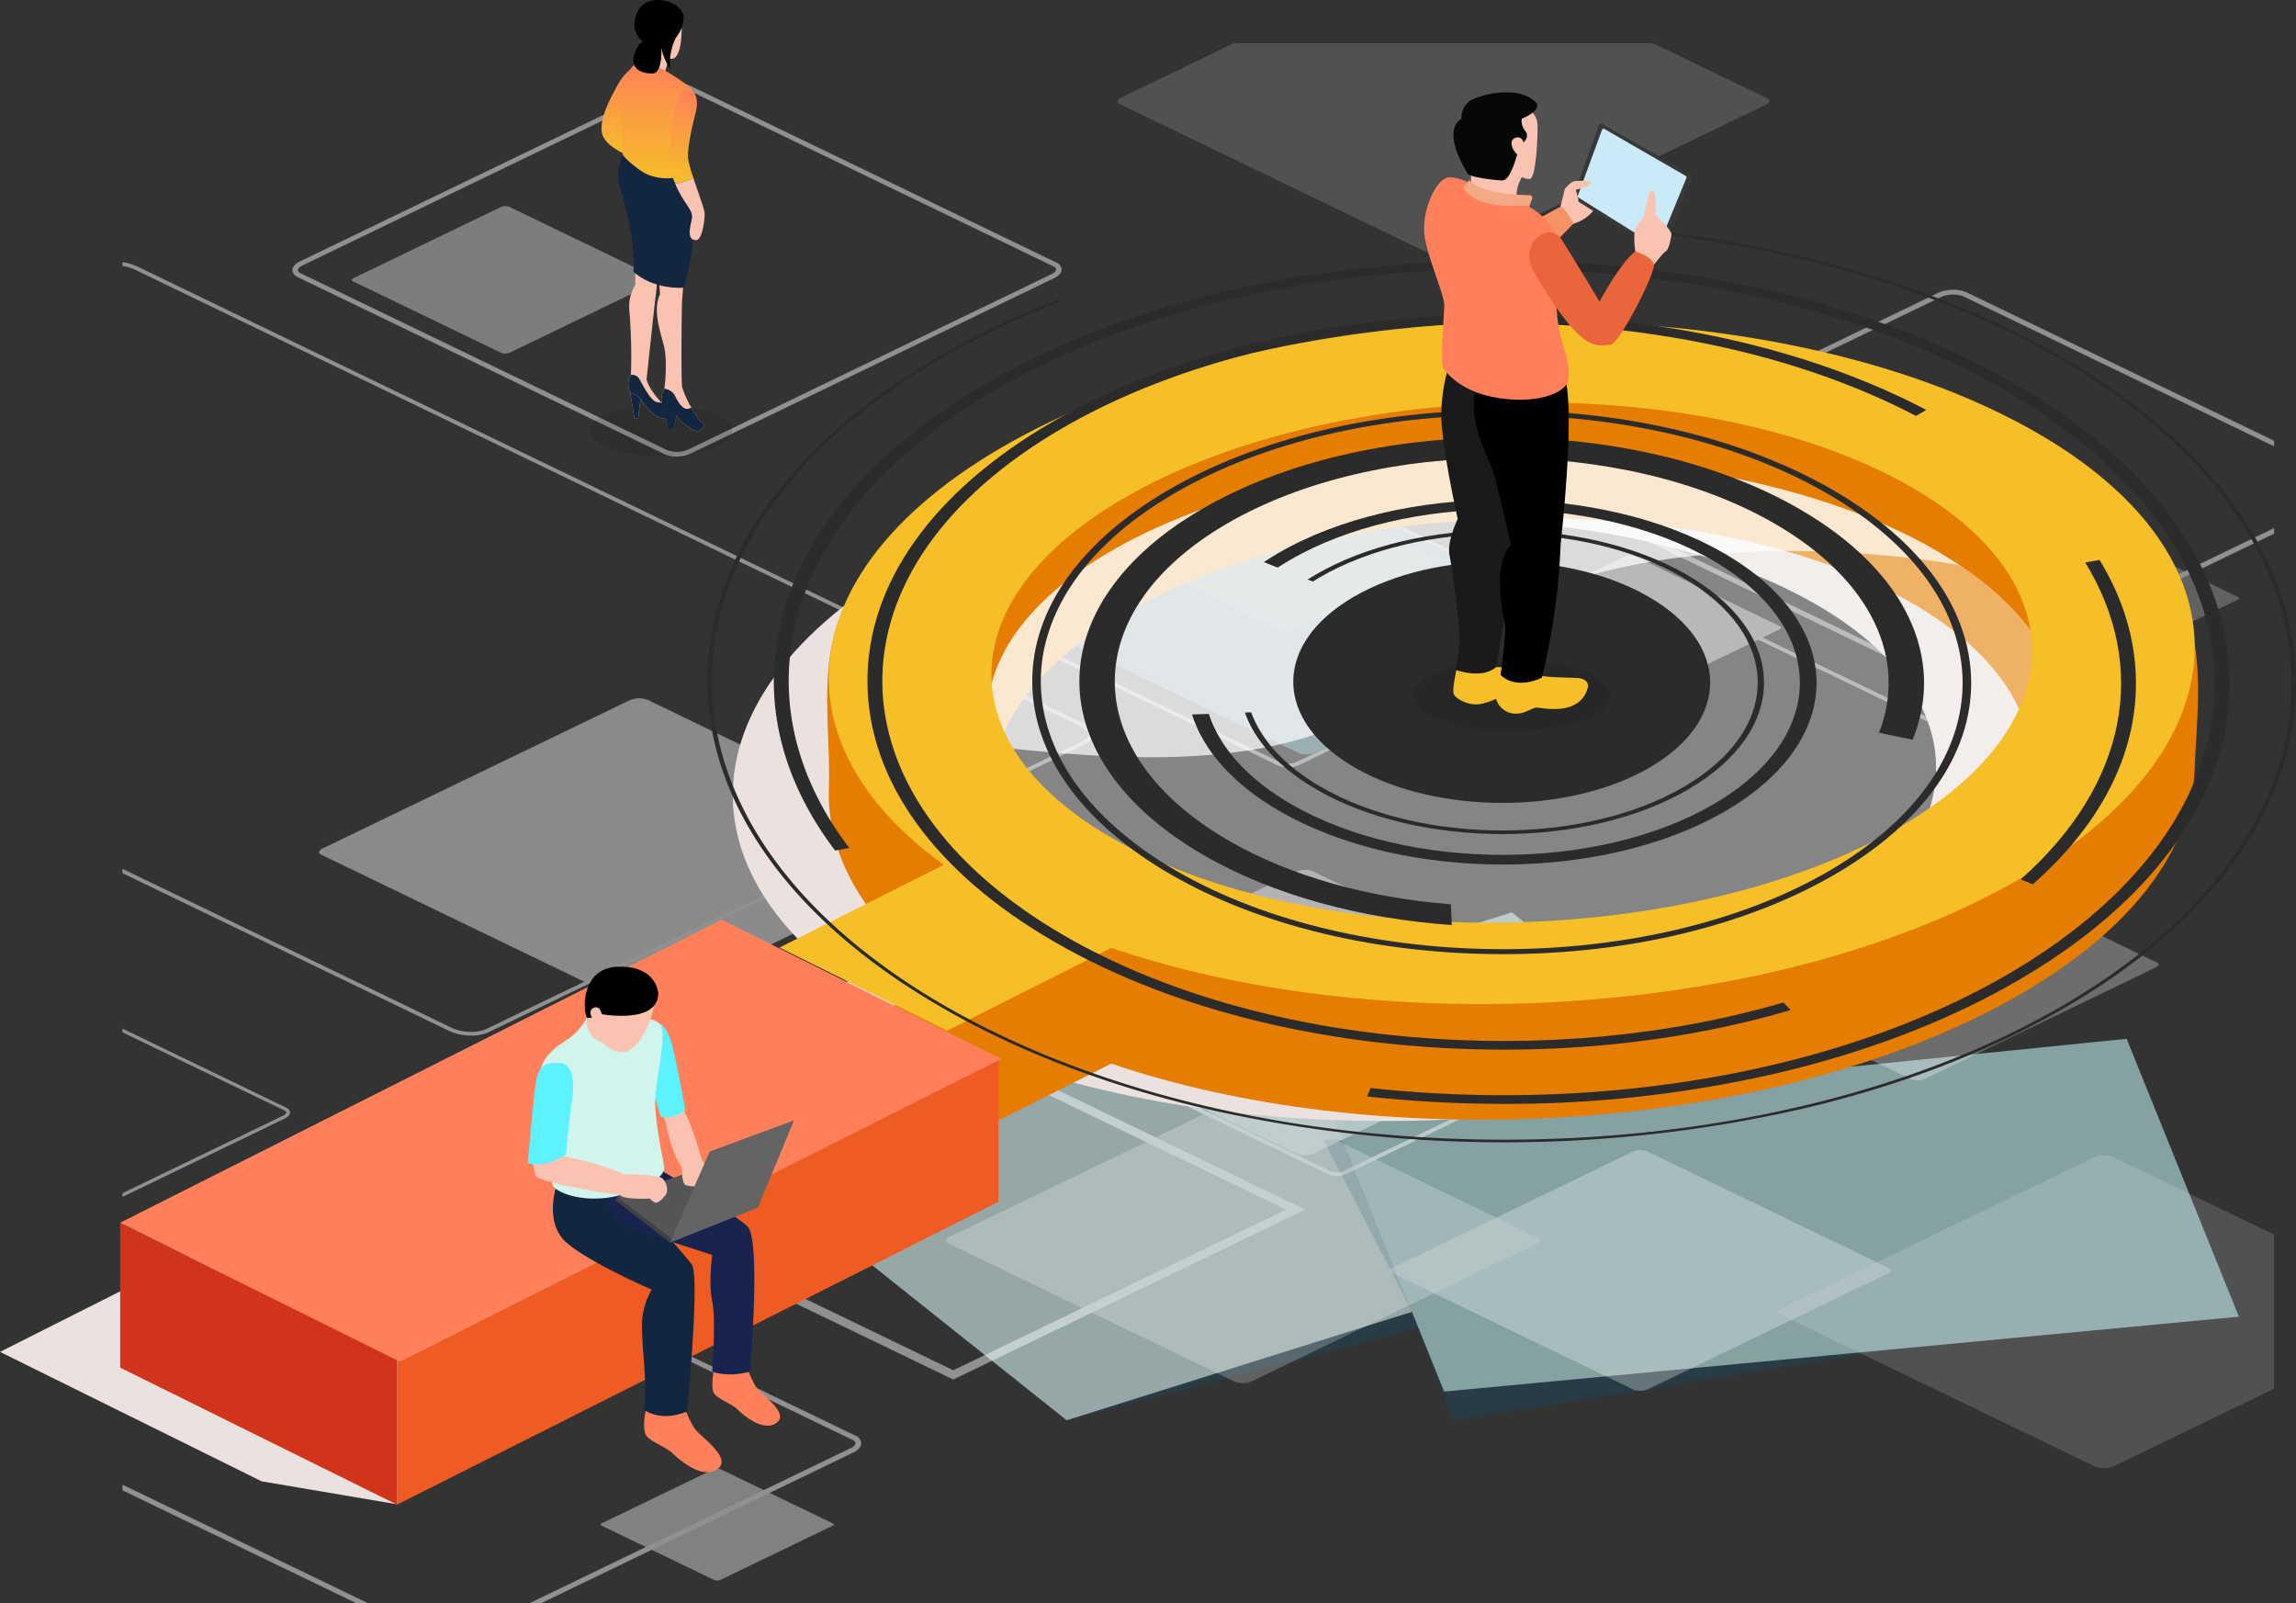 <svg xmlns="http://www.w3.org/2000/svg" xmlns:xlink="http://www.w3.org/1999/xlink" width="635.142" height="443.451" viewBox="0 0 635.142 443.451"><rect x="0" y="0" width="635.142" height="443.451" fill="#333333" stroke="none"/><defs><style>.a{opacity:0.57;}.b,.d{fill:#00638c;}.b{opacity:0.37;}.c{fill:#dfffff;}.d{opacity:0.25;}.e{fill:#c3f5f7;}.f{opacity:0.456;}.f,.s{isolation:isolate;}.g,.h,.i,.j,.l,.m,.n,.o,.p,.q,.r,.u,.v{fill:#fff;}.g{opacity:0.94;}.i{opacity:0.49;}.j{opacity:0.84;}.k{fill:#7dccd5;}.l{opacity:0.63;}.m{opacity:0.33;}.n{opacity:0.52;}.o{opacity:0.45;}.p{opacity:0.79;}.q{opacity:0.91;}.r{opacity:0.36;}.s{fill:#ebe2df;mix-blend-mode:multiply;}.t{fill:#e57d00;}.u{opacity:0.4;}.v{opacity:0.7;}.w{fill:#f6bf28;}.x{fill:#ee5c24;}.y{fill:#d0341a;}.z{fill:#ff805a;}.aa{opacity:0.997;}.ab{fill:#2b2b2b;}.ac{fill:#12263f;}.ad{fill:#18244f;}.ae{fill:#404140;}.af{fill:#545554;}.ag{fill:#fac2b0;}.ah{fill:#5df2ff;}.ai{fill:#d1f4ec;}.aj{fill:#646464;}.ak{opacity:0.1;}.al{fill:#1a1a1a;}.am{fill:#f69265;}.an{fill:#383838;}.ao{fill:#caeaf8;}.ap{fill:#060707;}.aq{fill:#f4a986;}.ar{fill:#ea643c;}.as{fill:url(#a);}</style><linearGradient id="a" x1="0.5" x2="0.5" y2="1" gradientUnits="objectBoundingBox"><stop offset="0" stop-color="#5277f7"/><stop offset="0.005" stop-color="#ff805a"/><stop offset="1" stop-color="#f6bf28"/></linearGradient></defs><g transform="translate(-800 -141.665)"><g transform="translate(12569.333 12346)"><g class="a" transform="translate(-11565.936 -11952.017)"><g transform="translate(0)"><path class="b" d="M2037.908,1371.37v9.556l97.3-25.6,9.5,25.6,120.634-19.519-131.81-16.807Z" transform="translate(-1946.242 -1240.456)"/><path class="c" d="M1895.86,1250.646l91.665,73.039,214.827-67.432-91.665-73.038Z" transform="translate(-1895.86 -1183.214)"/><path class="d" d="M2148,1280.641l24.487,47.614,3.728-4.521-19.433-43.092Z" transform="translate(-1985.291 -1217.77)"/><path class="e" d="M2152.546,1259.568l30.461,75.407,219.846-20.708-31.045-76.851Z" transform="translate(-1986.904 -1202.439)"/></g></g><g class="f" transform="translate(-11735.463 -12192.373)"><path class="g" d="M421.4,855.423l-85.551-41.291a6.2,6.2,0,0,0-2.946-.792,6.95,6.95,0,0,0-2.905.6l-84.729,40.893c-.667.322-1.064.724-1.064,1.077,0,.329.355.57.654.714l85.551,41.291a6.712,6.712,0,0,0,5.043-.2l84.73-40.894c.665-.321,1.063-.723,1.063-1.076C421.253,855.42,420.9,855.178,421.4,855.423Z" transform="translate(-189.816 -632.18)"/><path class="h" d="M422.32,99.1,320.992,50.2a9.7,9.7,0,0,0-7.517.234L213.122,98.866c-1.292.625-2.034,1.5-2.034,2.393a2.31,2.31,0,0,0,1.549,1.965L313.963,152.13a7.839,7.839,0,0,0,3.32.651,9.968,9.968,0,0,0,4.2-.885l100.354-48.435c1.292-.625,2.032-1.5,2.032-2.393A2.306,2.306,0,0,0,422.32,99.1Zm-1.24,3.264L320.725,150.8a8,8,0,0,1-6.007.234L213.392,102.129c-.362-.174-.792-.466-.792-.871,0-.427.477-.912,1.278-1.3L314.23,51.525a8,8,0,0,1,6.007-.234L421.565,100.2c.362.174.792.467.792.87C422.357,101.494,421.88,101.98,421.08,102.366Z" transform="translate(-164.071 -38.511)"/><g transform="translate(0 331.91)"><path class="h" d="M68.07,1822.572,0,1789.717v1.565l64.829,31.29Z" transform="translate(0 -1722.993)"/><path class="h" d="M93.221,1492.021l108.689,52.459c.388.187.85.5.85.933,0,.458-.512.979-1.371,1.393l-88.929,42.921H115.7l86.5-41.747c1.386-.67,2.18-1.605,2.18-2.567a2.473,2.473,0,0,0-1.659-2.108L94.031,1490.848a10.4,10.4,0,0,0-8.063.251L0,1532.592v1.565l86.778-41.884A8.58,8.58,0,0,1,93.221,1492.021Z" transform="translate(0 -1490.151)"/></g><path class="h" d="M1883.949,413.174a8.464,8.464,0,0,1-6.357.248l-107.223-51.753c-.383-.184-.838-.493-.838-.921,0-.452.505-.966,1.352-1.375l106.192-51.254a8.465,8.465,0,0,1,6.357-.248l85.929,41.474V347.8l-85.13-41.088a10.263,10.263,0,0,0-7.954.248l-106.193,51.254c-1.367.661-2.153,1.583-2.153,2.532a2.444,2.444,0,0,0,1.639,2.079l107.223,51.753a8.3,8.3,0,0,0,3.513.688,10.548,10.548,0,0,0,4.441-.936l84.613-40.838v-1.544Z" transform="translate(-1374.15 -237.863)"/><path class="h" d="M1238.541,574.195l-79.5-38.369a7.623,7.623,0,0,0-5.923.184l-78.735,38c-1.021.494-1.608,1.186-1.608,1.9a1.829,1.829,0,0,0,1.228,1.56l79.5,38.37a6.175,6.175,0,0,0,2.617.513,7.834,7.834,0,0,0,3.306-.7l78.733-38c1.022-.493,1.608-1.183,1.608-1.9A1.829,1.829,0,0,0,1238.541,574.195Zm-1,2.56-78.733,38a6.241,6.241,0,0,1-4.688.184l-79.5-38.369c-.277-.134-.608-.358-.608-.664,0-.328.37-.7.988-1l78.734-38a6.454,6.454,0,0,1,2.7-.558,4.741,4.741,0,0,1,1.988.374l79.5,38.369c.278.134.608.358.608.664C1238.531,576.082,1238.163,576.456,1237.543,576.755Z" transform="translate(-833.833 -416.079)"/><path class="h" d="M46.376,1246.66a1.557,1.557,0,0,0-1.045-1.328L0,1223.453v1.017l44.8,21.625c.237.114.518.3.518.565,0,.279-.314.6-.841.851L0,1268.979V1270l45.007-21.723C45.877,1247.854,46.376,1247.266,46.376,1246.66Z" transform="translate(0 -950.946)"/><path class="i" d="M1186.948,1348.307l-79.5-38.37a5.766,5.766,0,0,0-2.737-.735,6.456,6.456,0,0,0-2.7.559l-78.733,38c-.619.3-.988.673-.988,1,0,.306.33.53.608.664l79.5,38.369a6.239,6.239,0,0,0,4.687-.185l78.734-38c.618-.3.988-.672.988-1C1186.808,1348.3,1186.476,1348.08,1186.948,1348.307Z" transform="translate(-794.592 -1017.596)"/><path class="j" d="M1264.065,1065.526l-79.5-38.37a5.765,5.765,0,0,0-2.737-.736,6.462,6.462,0,0,0-2.7.558l-78.733,38c-.619.3-.989.673-.989,1,0,.305.33.529.608.663l79.5,38.37a6.237,6.237,0,0,0,4.686-.185l78.734-38c.618-.3.988-.672.988-1C1263.925,1065.522,1263.593,1065.3,1264.065,1065.526Z" transform="translate(-854.532 -797.801)"/><path class="k" d="M1278.971,587.868l-74.431-35.924a5.4,5.4,0,0,0-2.563-.689,6.047,6.047,0,0,0-2.528.523l-73.716,35.578c-.58.28-.926.63-.926.937,0,.286.309.5.569.621l74.432,35.925a5.841,5.841,0,0,0,4.388-.172l73.718-35.579c.579-.279.925-.629.925-.936C1278.839,587.865,1278.529,587.655,1278.971,587.868Z" transform="translate(-874.273 -428.471)"/><path class="j" d="M658.356,1785.015l-31.187-15.053a2.265,2.265,0,0,0-1.074-.288,2.531,2.531,0,0,0-1.059.219L594.148,1784.8c-.243.117-.388.264-.388.393s.13.208.239.26l31.187,15.053a2.447,2.447,0,0,0,1.838-.072l30.888-14.908c.243-.117.388-.264.388-.392S658.17,1784.925,658.356,1785.015Z" transform="translate(-461.508 -1375.504)"/><path class="l" d="M2063.414,1032.082l-64.463-31.113a4.674,4.674,0,0,0-2.22-.6,5.242,5.242,0,0,0-2.189.453l-63.843,30.813c-.5.243-.8.546-.8.812,0,.247.268.429.493.538l64.463,31.113a5.06,5.06,0,0,0,3.8-.15l63.844-30.814c.5-.242.8-.545.8-.811C2063.3,1032.08,2063.031,1031.9,2063.414,1032.082Z" transform="translate(-1500.041 -777.554)"/><path class="l" d="M1712.57,1407.3l-67.046-32.36a4.86,4.86,0,0,0-2.308-.62,5.45,5.45,0,0,0-2.277.471l-66.4,32.048c-.522.252-.834.568-.834.844,0,.258.279.447.513.56l67.046,32.36a5.26,5.26,0,0,0,3.953-.156l66.4-32.049c.521-.251.834-.567.834-.844C1712.451,1407.3,1712.171,1407.106,1712.57,1407.3Z" transform="translate(-1223.183 -1068.208)"/><path class="m" d="M1235.744,16.107c0,.335.362.581.667.727L1323.566,58.9a6.839,6.839,0,0,0,5.138-.2l86.318-41.661c.678-.327,1.084-.737,1.084-1.1,0-.335-.364-.581.154-.331L1383.918,0H1267.927l-31.1,15.01C1236.148,15.338,1235.744,15.748,1235.744,16.107Z" transform="translate(-960.5)"/><path class="m" d="M2149.533,1381.417a6.318,6.318,0,0,0-3-.807,7.08,7.08,0,0,0-2.959.612l-86.317,41.66c-.679.328-1.083.738-1.083,1.1,0,.335.362.581.667.727l87.154,42.065a6.838,6.838,0,0,0,5.138-.2L2193.4,1445.2v-42.615Z" transform="translate(-1598.19 -1073.099)"/><path class="n" d="M1344.048,571.385l-40.094-19.351a2.39,2.39,0,0,0-1-.189,3.259,3.259,0,0,0-1.362.282l-39.709,19.165c-.313.151-.5.34-.5.505s.167.267.307.335l40.094,19.351a3.145,3.145,0,0,0,2.363-.093l39.71-19.165c.312-.15.5-.339.5-.5S1344.188,571.453,1344.048,571.385Z" transform="translate(-980.427 -428.929)"/><path class="i" d="M2375.943,628.158l-35-16.894a2.087,2.087,0,0,0-.875-.165,2.845,2.845,0,0,0-1.189.246l-34.666,16.731c-.273.132-.435.3-.435.441s.146.233.268.292l35,16.894a2.746,2.746,0,0,0,2.063-.081l34.667-16.732c.273-.131.436-.3.436-.44S2376.065,628.217,2375.943,628.158Z" transform="translate(-1790.643 -474.986)"/><path class="o" d="M1741.352,368.84l-35-16.894a2.088,2.088,0,0,0-.876-.165,2.848,2.848,0,0,0-1.188.246l-34.666,16.731c-.273.132-.435.3-.435.441s.146.233.268.292l35,16.894a2.748,2.748,0,0,0,2.064-.081l34.667-16.732c.272-.131.435-.3.435-.44S1741.474,368.9,1741.352,368.84Z" transform="translate(-1297.397 -273.427)"/><path class="p" d="M369.393,222.237l-41.056-19.815a2.446,2.446,0,0,0-1.027-.193,3.34,3.34,0,0,0-1.394.288l-40.661,19.625c-.32.155-.51.348-.51.517s.17.274.314.343l41.056,19.815a3.221,3.221,0,0,0,2.42-.1L369.2,223.1c.319-.154.51-.347.51-.517S369.536,222.306,369.393,222.237Z" transform="translate(-221.322 -157.185)"/><path class="q" d="M422.778,1521.453l-40.444-19.52a2.408,2.408,0,0,0-1.011-.19,3.282,3.282,0,0,0-1.373.284l-40.055,19.332c-.315.152-.5.342-.5.509s.168.269.309.338l40.444,19.52a3.175,3.175,0,0,0,2.384-.094l40.056-19.333c.315-.152.5-.342.5-.509S422.919,1521.521,422.778,1521.453Z" transform="translate(-263.797 -1167.251)"/><path class="q" d="M1767.885,655.228l-40.444-19.52a2.407,2.407,0,0,0-1.011-.191,3.285,3.285,0,0,0-1.373.284L1685,655.133c-.315.152-.5.343-.5.509s.168.269.309.338l40.444,19.52a3.174,3.174,0,0,0,2.384-.094l40.056-19.333c.314-.152.5-.342.5-.509S1768.026,655.3,1767.885,655.228Z" transform="translate(-1309.3 -493.965)"/><path class="q" d="M691.253,1291.2l-40.444-19.521a2.41,2.41,0,0,0-1.012-.19,3.289,3.289,0,0,0-1.373.284l-40.055,19.333c-.315.152-.5.342-.5.509s.168.269.309.338l40.444,19.52a3.173,3.173,0,0,0,2.384-.094l40.056-19.333c.314-.151.5-.342.5-.509S691.394,1291.273,691.253,1291.2Z" transform="translate(-472.473 -988.287)"/><path class="r" d="M2106.726,431.209l-35-16.894a2.085,2.085,0,0,0-.875-.165,2.844,2.844,0,0,0-1.189.246l-34.666,16.731c-.273.132-.435.3-.435.441s.145.233.268.292l35,16.894a2.747,2.747,0,0,0,2.063-.081l34.667-16.732c.272-.131.435-.3.435-.44S2106.848,431.268,2106.726,431.209Z" transform="translate(-1581.39 -321.904)"/><path class="h" d="M96.5,485.78a11.256,11.256,0,0,0,4.762-.931l165.1-79.684c1.341-.647,2.08-1.568,2.08-2.593,0-1.2-1.026-2.378-2.815-3.241L4.055,273.039A13.415,13.415,0,0,0,0,271.886v1.051a11.9,11.9,0,0,1,3.437,1L265,400.227c1.4.673,2.2,1.529,2.2,2.345,0,.649-.505,1.236-1.461,1.7l-165.1,79.683c-2.449,1.181-6.76,1.023-9.613-.355L0,439.646v1.194l90.41,43.654A14.439,14.439,0,0,0,96.5,485.78Z" transform="translate(0 -211.327)"/><path class="h" d="M1547.32,781.011l-93.836-45.342-.618.9,93.836,45.343a1.216,1.216,0,0,1,.463.95c0,.28-.173.251-.463.39l-207.99,100.386a4.653,4.653,0,0,1-3.967,0l-46.563-22.474-.618.9,46.564,22.474a6.115,6.115,0,0,0,5.2,0l207.99-100.386a1.675,1.675,0,0,0,0-3.132Z" transform="translate(-1000.777 -571.809)"/><path class="h" d="M594.66,1284.191l97.38,47,97.374-47-97.377-47Zm97.38,44.439-92.07-44.439,92.067-44.436,92.067,44.439Z" transform="translate(-462.208 -961.626)"/></g><g transform="translate(-11769.333 -12115.474)"><g transform="translate(0 0)"><path class="s" d="M574.094,708.817c-72.334-35.872-191.925-34.293-267.047,3.52-37.621,18.91-57,43.3-57.906,67.455-.717,18.875,9.847,37.6,31.785,53.443l-43.958,22.126-17.5-6.958L46.4,935.582l72.385,35.8,37.231,6.31,166.354-83.611L288.378,875.8l38.9-19.579C399.922,880.935,502.125,876,569.045,842.263c37.615-18.907,57-43.3,57.906-67.452S610.318,726.753,574.094,708.817Zm7.855,66.587c-.7,18.406-15.441,37-44.067,51.409-57.246,28.817-148.4,30.019-203.522,2.683-27.562-13.668-40.914-31.889-40.216-50.3s15.441-37,44.067-51.407c57.246-28.817,148.4-30.019,203.522-2.686C569.3,738.775,582.641,757,581.949,775.4Z" transform="translate(-46.395 -650.564)"/><path class="t" d="M1227.021,666.837c-72.335-35.871-197.367-53.211-319.286,3.475-38.18,17.752-28.47,48.7-29.383,72.854-.714,18.874,9.848,37.6,31.785,53.442L864.69,819.486l46.344,22.982,45.449-22.877c72.652,24.716,174.855,19.78,241.773-13.955,37.619-18.907,57-43.3,57.908-67.453S1263.247,684.773,1227.021,666.837Zm-15.864,71.939c-.7,18.406-18.932,22.449-47.556,36.859-57.246,28.817-142.3,28.43-197.424,1.093-27.564-13.669-43.519-15.749-42.823-34.157s15.441-37,44.067-51.407c57.246-28.817,148.4-30.02,203.523-2.686C1198.506,702.148,1211.855,720.37,1211.157,738.776Z" transform="translate(-649.065 -614.3)"/><ellipse class="u" cx="148.582" cy="71.645" rx="148.582" ry="71.645" transform="translate(273.054 37.691)"/><path class="v" d="M1126.444,724.175c-33.386,16.1-47.456,37.948-42.42,58.934,38.422,3.908,90.784,9.38,123.222-23.853,43.227-44.288,141.621-27.1,144.664-26.269a125.409,125.409,0,0,0-15.338-8.813C1278.544,696.194,1184.465,696.194,1126.444,724.175Z" transform="translate(-809.87 -665.498)"/><path class="w" d="M1203.307,586.056c-72.335-35.871-191.925-34.292-267.049,3.521-37.62,18.909-56.993,43.3-57.906,67.455-.714,18.874,9.848,37.6,31.785,53.442L864.69,733.353l46.344,22.982,45.449-22.877c72.652,24.716,174.855,19.78,241.773-13.955,37.619-18.907,57-43.3,57.908-67.454S1239.533,603.992,1203.307,586.056Zm7.85,66.587c-.7,18.406-15.439,37-44.062,51.409-57.246,28.817-148.4,30.021-203.525,2.684-27.564-13.668-40.912-31.889-40.216-50.3s15.441-37,44.067-51.407c57.246-28.818,148.4-30.02,203.523-2.686C1198.506,616.015,1211.855,634.237,1211.157,652.643Z" transform="translate(-649.065 -560.152)"/><path class="x" d="M463.223,1456.634l166.367-83.745v-39.864l-166.367,83.745Z" transform="translate(-353.386 -1129.369)"/><path class="y" d="M172.55,1546.3l76.594,37.9v-40.169l-76.594-37.8Z" transform="translate(-139.308 -1256.931)"/><path class="z" d="M172.55,1271.994l77.38,38.444L416.3,1226.693l-77.378-38.5Z" transform="translate(-139.308 -1022.698)"/></g></g></g><g class="aa" transform="translate(356.282 -1144.783)"><g transform="translate(639.415 1349.509)"><path class="ab" d="M1557.5,1825.66c-22.588-13.041-59.1-13.041-81.538,0-.106.062-.209.121-.311.185-14.449,8.521-19.368,20.433-14.794,31.285,2.432,5.777,7.556,11.256,15.363,15.764,22.592,13.043,59.108,13.043,81.553,0s22.318-34.191-.273-47.234Z" transform="translate(-1297.141 -1723.683)"/><path class="ab" d="M1513.666,1784.538c-28.393-16.393-74.435-16.392-102.643,0-.757.44-1.5.886-2.209,1.339l1.441.574c.644-.408,1.309-.808,1.993-1.206,27.532-16,72.488-16,100.2,0s27.866,42.044.334,58.043-72.494,16-100.214,0c-10.168-5.87-16.63-13.092-19.365-20.675l-1.743.062c2.778,7.823,9.413,15.273,19.89,21.322,28.4,16.395,74.446,16.394,102.658,0s28.055-43.064-.342-59.459Z" transform="translate(-1242.789 -1688.674)"/><path class="ab" d="M1464.588,1744.414c-34.077-19.674-89.358-19.674-123.213,0q-2.085,1.211-4,2.487l3.839,1.522q1.65-1.081,3.434-2.119c32.063-18.633,84.416-18.634,116.689,0s32.451,48.962.388,67.595-84.423,18.638-116.7,0c-12.262-7.079-19.885-15.844-22.872-25.018l-4.637.17c3.083,9.8,11.167,19.179,24.257,26.737,34.084,19.679,89.365,19.678,123.228,0s33.675-51.7-.409-71.374Z" transform="translate(-1183.46 -1654.507)"/><path class="ab" d="M1359.079,1662.294c-45.721-26.4-119.876-26.4-165.3,0s-45.189,69.355.531,95.752c19.242,11.109,43.517,17.545,68.566,19.3l-.241-5.736c-22.451-1.747-44.143-7.607-61.416-17.579-41.885-24.182-42.106-63.535-.486-87.722s109.552-24.183,151.436,0c27.138,15.668,36.791,37.7,28.913,57.846l9.286,1.943c9.078-22.172-1.373-46.53-31.291-63.8Z" transform="translate(-1056.977 -1584.577)"/><path class="ab" d="M1133.912,1731.78c-49.9-28.809-50.166-75.684-.592-104.493s130.5-28.81,180.4,0,50.159,75.684.585,104.493-130.5,28.81-180.394,0Zm181.433-105.438c-24.609-14.208-57.265-22.033-91.954-22.033s-67.257,7.826-91.706,22.034-37.852,33.1-37.736,53.19,13.726,38.985,38.335,53.193,57.269,22.031,91.958,22.031,67.254-7.824,91.7-22.032,37.849-33.1,37.739-53.192-13.729-38.983-38.339-53.191Z" transform="translate(-1004.093 -1553.938)"/><path class="ab" d="M1204.183,1538.576l-3.973.684c17.687,28.833,11.761,61.45-17.831,87.646l3.321,1.371c18.694-16.45,28.672-35.729,28.555-55.91-.066-11.689-3.517-23.079-10.072-33.791Zm-47.944-41.5c-32.429-17.024-74.014-26.339-118.008-26.339-46.863,0-90.868,10.57-123.9,29.764s-51.14,44.722-50.983,71.865,18.544,52.669,51.789,71.862S992.511,1674,1039.375,1674c28.062,0,55.091-3.788,79.359-10.952l-2.022-2.079c-64.2,18.822-144.9,12.691-198.726-18.387-67.053-38.713-67.408-101.7-.787-140.42,64.595-37.538,168.8-38.68,236.191-3.423l2.849-1.656Z" transform="translate(-819.081 -1446.773)"/><path class="ab" d="M1075.585,1428.994c-19.278-11.13-41.746-19.751-66.755-25.619a340.412,340.412,0,0,0-151.539,0c-24.943,5.868-47.314,14.489-66.467,25.619s-33.963,24.117-44.016,38.586c-9.707,13.975-14.585,28.741-14.5,43.889s5.126,29.918,14.99,43.889q.96,1.361,1.974,2.7l3.893-.744c-31.769-41.848-18.313-92.481,40.518-126.669,76.682-44.563,201.869-44.563,279.052,0s77.6,117.077.914,161.64c-47.717,27.73-114.214,38.21-176.24,31.426l-.985,2.329a344.6,344.6,0,0,0,37.9,2.059,331.22,331.22,0,0,0,75.725-8.538c24.947-5.87,47.306-14.489,66.467-25.624s33.966-24.114,44.015-38.582c9.7-13.976,14.578-28.741,14.492-43.891s-5.125-29.914-14.99-43.889c-10.208-14.465-25.164-27.451-44.45-38.586Z" transform="translate(-713.947 -1385.875)"/><path class="ab" d="M1013.994,1385.108c-21.038-12.146-45.546-21.555-72.841-27.955a350.124,350.124,0,0,0-47.013-7.645l.291.765c43.464,4.168,85.2,15.938,118.752,35.306,85.5,49.363,85.951,129.684,1.015,179.044s-223.612,49.365-309.111,0-85.944-129.68-1-179.044a234.187,234.187,0,0,1,32.715-15.63l-.272-.729a236.712,236.712,0,0,0-33.26,15.887c-20.909,12.151-37.073,26.316-48.032,42.106-10.592,15.247-15.909,31.362-15.82,47.891s5.6,32.641,16.359,47.891c11.141,15.787,27.46,29.955,48.5,42.1s45.554,21.555,72.849,27.959a371.4,371.4,0,0,0,165.358,0c27.219-6.4,51.625-15.809,72.534-27.96s37.062-26.314,48.025-42.1c10.588-15.25,15.913-31.364,15.82-47.891s-5.6-32.644-16.359-47.891c-11.141-15.791-27.46-29.955-48.506-42.105Z" transform="translate(-639.415 -1349.509)"/></g></g><g transform="translate(946.008 409.007)"><g transform="translate(0 0)"><path class="z" d="M1200.618,3282.326s-1.161,5.5,0,7.374,5.4,3.131,7.475,5.151,8.282,7.222,12.373,4.192-4.835-8.889-6.407-11.162a25.139,25.139,0,0,1-2.633-5.555Z" transform="translate(-1167.922 -3160.158)"/><path class="z" d="M1229.325,3266.108s-1.014,4.81,0,6.441,4.721,2.736,6.53,4.5,7.237,6.31,10.81,3.663-4.224-7.766-5.6-9.751a21.976,21.976,0,0,1-2.3-4.854Z" transform="translate(-1177.821 -3154.578)"/><path class="ac" d="M1162.584,3188.682s-3.476,10.1,2.824,15.6,23.574,12.993,23.574,12.993a19.05,19.05,0,0,0-2.7,10.32c-.013,6.518,1.622,16.73.479,22.813,0,0,4.4,3.693,12,.543,0,0,3.582-37.369,1.3-40.627s-18.838-21.075-18.838-21.075Z" transform="translate(-1154.686 -3127.941)"/><path class="ad" d="M1183.748,3188.68s.343,7.3,7.412,9.579,22.153,7.184,22.153,7.184-1.109,7.751,0,12.771,0,19.5,0,19.5,4.074,1.71,10.46,0c0,0,3.079-36.491-.684-40.139s-23.659-15.395-23.659-15.395Z" transform="translate(-1162.296 -3125.704)"/><path class="ae" d="M1188,3194.09l15.059,11.732.6-.967-15.271-11.681Z" transform="translate(-1163.758 -3129.486)"/><path class="af" d="M1203.868,3200.155l24.156-9.548-13.042-11.1-26.385,8.963Z" transform="translate(-1163.964 -3124.786)"/><path class="ag" d="M1207.656,3157.218l.934,2.119s1.486,8.4,4.546,12.741c0,0-.117,4.2.973,4.839s5.5.5,7.069-.783-2.491-6.121-2.491-6.121-2.843-9.654-4.091-11.8l-1.176-2.647Z" transform="translate(-1170.521 -3116.547)"/><path class="ah" d="M1204.093,3120.127s2.247.423,3.795,7.2,3.316,16.726,3.316,16.726a8.911,8.911,0,0,1-6.78,1.842s-3.684-11.864-4.863-16.505S1200.225,3119.039,1204.093,3120.127Z" transform="translate(-1167.615 -3104.309)"/><path class="ai" d="M1169.135,3117.051a16.551,16.551,0,0,1-4.87,5.684c-2.969,1.909-7.528,4.878-8.058,9.544s5.513,13.359,5.2,19.084-2.757,9.755-1.591,12.193c1.123,2.347,14.72,7.739,29.353-2.542a3.233,3.233,0,0,0,1.294-3.288c-.824-4.07-2.563-13.27-2.419-17.813.188-5.937,3.479-18.789,1.248-21.161S1174.112,3114.865,1169.135,3117.051Z" transform="translate(-1152.81 -3102.933)"/><path class="ag" d="M1188.779,3097.751c8.876.514,7.172,8.234,6.375,11.289s-4.117,12.352-9.563,11.157-7.3-7.731-6.641-11.17S1179.615,3097.219,1188.779,3097.751Z" transform="translate(-1160.601 -3096.649)"/><path class="ag" d="M1175.9,3116.688s-1.066,6.049,5.9,7.37l4.5-3.063-1.076-6.059Z" transform="translate(-1159.576 -3102.569)"/><path d="M1179.211,3109.127s6.128,1.253,11.049,0,5.189-4.562,5.1-5.859-1.521-7.649-11.363-7.157-9.528,11.72-8.365,14.091C1175.632,3110.2,1176.885,3110.649,1179.211,3109.127Z" transform="translate(-1159.307 -3096.083)"/><path class="ag" d="M1180.71,3115.735s-.327-3.266-2.355-2.371-.134,3.8,1.177,4.429Z" transform="translate(-1160.134 -3101.976)"/><path class="ag" d="M1160.064,3175.664a80.371,80.371,0,0,1,18.286,5.215s9.09,0,10.393,1.059,1.9,3.5.95,4.725-2.119,2.282-2.839,2.038a4.289,4.289,0,0,1-1.453-1.093s-6.965.367-8.249-.94c0,0-23.038-3.344-23.446-5.544s-.977-4.074-.977-4.074S1157.868,3176.9,1160.064,3175.664Z" transform="translate(-1151.625 -3123.462)"/><path class="ah" d="M1159.833,3136.66c3.936,0,4.089,6.249,3.4,10.482s-1.642,14.865-1.642,14.865-5.963,4.063-10.544,2.333c0,0,1.442-17.656,2.307-22.669S1156.721,3136.66,1159.833,3136.66Z" transform="translate(-1151.045 -3110.043)"/><path class="aj" d="M1210.956,3194.705l24.3-9.671,10.064-24.175-23.354,8.642Z" transform="translate(-1171.656 -3118.368)"/></g></g><g transform="translate(1190.786 167.199)"><ellipse class="ak" cx="27.347" cy="9.76" rx="27.347" ry="9.76" transform="translate(0 157.052)"/><path class="w" d="M1820.588,3362.726s-1.335,5.972-.816,7.085,3.524,3.079,6.9,2.782,7.865-3.338,10.239-3.45,7.79-4.006,4.6-5.972-9.831.148-13.577-1.521Z" transform="translate(-1808.417 -3203.356)"/><path class="al" d="M1816.722,3235.472s-1.892,4.539-2.143,12.734,4.538,29.5,4.538,29.5-3.036,6.3-2.274,9.96,3.157,20.929,2.779,24.585-1.135,7.186-1.135,7.186,7.255,2.766,11.269-.756l7.643-45.513-2.4-36.309Z" transform="translate(-1806.659 -3159.732)"/><path class="w" d="M1839.29,3365.688s-1.867,5.278-1.449,6.983a5.627,5.627,0,0,0,5.213,3.8c2.8.128,4.6-1.706,6.05-1.673s12.1,2.638,14.1-5.825c0,0,.161-1.867-2.189-2.253s-11.038,0-12.389-1.352Z" transform="translate(-1814.683 -3204.641)"/><path d="M1853.6,3241.257s2.907,5.918-1.246,45.376a185.318,185.318,0,0,1-5.192,36.964s-6.854,3.634-11.422-.727c0,0,1.558-11.318,1.246-13.6s-3.946-16.717,1.661-22.324c0,0-4.257-18.586-5.192-21.182s-6.453-11.746-4.837-21.24Z" transform="translate(-1811.415 -3161.733)"/><path class="ag" d="M1868.943,3170.643a10.938,10.938,0,0,0,6.423-4.877l-5.19-3.84-4.013,4.358Z" transform="translate(-1824.496 -3134.306)"/><path class="am" d="M1853.066,3172.28l7.787-4.233a5.382,5.382,0,0,1,3.562,4.712l-6.235,6.44S1856.446,3173.924,1853.066,3172.28Z" transform="translate(-1819.968 -3136.421)"/><path class="an" d="M1870.741,3153.93l22.978,14.332a.872.872,0,0,0,1.268-.408l8.137-19.768a.871.871,0,0,0-.373-1.088l-24.137-13.8a.872.872,0,0,0-1.252.459l-6.978,19.233A.871.871,0,0,0,1870.741,3153.93Z" transform="translate(-1825.937 -3124.335)"/><path class="ao" d="M1878.986,3135.4l-6.678,18.194a.466.466,0,0,0,.191.555L1894,3167.591a.467.467,0,0,0,.679-.218l7.654-18.649a.465.465,0,0,0-.2-.581l-22.481-12.982A.467.467,0,0,0,1878.986,3135.4Z" transform="translate(-1826.611 -3125.031)"/><path class="ag" d="M1864.967,3164.255l1.21-4.932s1.608-1.994,2.763-2.134,4.581-.244,4.511.351-1.628,1.469-4.241,2.028c0,0,1.164,3.357.709,4.931s-1.389,4.468-1.389,4.468S1866.94,3165.34,1864.967,3164.255Z" transform="translate(-1824.083 -3132.631)"/><path class="ag" d="M1842.606,3124.391c2.851.706,5.558,2.778,5.691,5.691s-.331,14.822-2.118,15.153-7.94-3.441-10.124-7.346S1835.393,3122.6,1842.606,3124.391Z" transform="translate(-1813.769 -3121.263)"/><path class="ag" d="M1826.559,3147.378l.679,10.319s3.228,2.888,12.145,2.166a23.034,23.034,0,0,1,.524-4.8,37.057,37.057,0,0,1,2.406-4.958S1831.188,3145.934,1826.559,3147.378Z" transform="translate(-1810.804 -3129.17)"/><path class="z" d="M1824.68,3159.666s-7.123-4.413-10.654-3.971-7.565,9.519-6.556,16.264,5.547,16.074,5.421,19.416-1.261,16.264-.126,17.4,5.043,6.683,16.328,8.069,17.146-2.207,17.966-4.6-.441-8.132-1.2-9.834a43.887,43.887,0,0,1-1.639-18.345c1.2-7.564,1.415-14.811-7.866-20.3Z" transform="translate(-1804.151 -3132.141)"/><path class="ap" d="M1821.93,3127.025a5.609,5.609,0,0,1,3.751-5.65c4.214-1.713,12.873-3.149,16.994,1.273,0,0,1.667,1.922-4.075,4.376a4.551,4.551,0,0,0,1.065,3.473c1.436,2.037-1.341,3.408-1.852,4.862s-2.177,8.707-4.538,8.707-9.122-.973-9.586-1.806S1816.234,3130.591,1821.93,3127.025Z" transform="translate(-1808.435 -3119.711)"/><path class="ag" d="M1847.79,3140.828s-.324-2.732-2.5-1.944-.463,4.492,1.574,5.14Z" transform="translate(-1816.93 -3126.29)"/><path class="aq" d="M1824.056,3158.929l1.565-2.277s1.535,3.971,16.971,4.291a.915.915,0,0,1,.384,1.055c-.256.64-.831,2.109-.831,2.109a8.632,8.632,0,0,0-2.246-.334C1839.068,3163.836,1827.635,3164.906,1824.056,3158.929Z" transform="translate(-1809.939 -3132.482)"/><path class="ag" d="M1896.455,3178.029s-.615-4.2,0-6.012,1.842-2.295,2.322-3.63,1.175-7.313,2.456-7.259.481,6.245,1.068,6.992,4.324,4.11,4.164,5.285-.694,4.072-1.6,4.625-3.538,4.076-3.538,4.076A30.39,30.39,0,0,0,1896.455,3178.029Z" transform="translate(-1834.875 -3134.03)"/><path class="ar" d="M1853.081,3181.244c3.177-3.485,6.115-2.548,7.453-.637s10.7,17.453,10.7,17.453,5.541-10.51,9.873-13.886c0,0,4.713,1.4,5.159,3.631s-9.618,22.294-12.166,22.23-4.268,1.083-8.663-2.867-10.975-14.587-12.813-18.218A7.585,7.585,0,0,1,1853.081,3181.244Z" transform="translate(-1819.527 -3140.174)"/></g><g transform="translate(-236.788 -2360.736)"><ellipse class="ak" cx="19.703" cy="7.032" rx="19.703" ry="7.032" transform="translate(1199.922 2614.459)"/><g transform="translate(1203.188 2502.401)"><path class="ag" d="M1238.624,2508.375c2.495.526,4.956.586,5.116,4.1s-.32,10.978-3.784,9.166-6.448-4.008-6.608-8S1236.1,2507.842,1238.624,2508.375Z" transform="translate(-1221.59 -2505.64)"/><path class="ag" d="M1238.31,2537.659l2.117-7.158-6.462-1.952-1.588,9.109Z" transform="translate(-1221.059 -2516.799)"/><path class="as" d="M1217.4,2543.057c-1.006-.8-4.452,2.631-5.515,4.756s-5.109,8.4-4.654,13.2,9.41,7.487,9.41,7.487l2.53-4.6Z" transform="translate(-1207.191 -2524.722)"/><path class="ag" d="M1251.45,2713.411c-1.979-1.013-4.207-2.833-4.812-4.183l-.809,4.047h-1.486l-1.01-5.869s-1.823-1.956,0-5.457v0s1.01-7.692-.2-12.144-2.965-9.78-1.01-13.962l-.4-6.274,6.875,3.441c-.064.2-.316,4.239-.385,4.644s-.356,22.067.052,23.955a28.65,28.65,0,0,0,2.512,5.545c1.109,2,2.3,3.811,2.953,4.1C1255.068,2711.856,1253.426,2714.42,1251.45,2713.411Z" transform="translate(-1225.94 -2594.443)"/><path class="ag" d="M1232.86,2707.42c-2.88-.689-5.806-5.349-5.806-5.349l-.633,5.349h-1.034l-1.15-7.015a5.06,5.06,0,0,1,.172-4.948,150.1,150.1,0,0,0-.461-18.057,11.5,11.5,0,0,1,1.667-6.848v-5.232l6.27-.633s-.232,6.1-.573,8.453-2.568,23.543-2.568,23.543c.5,2.083,2.4,4.543,4.111,6.442,1.406,1.563,2.68,2.745,2.941,3.029C1236.374,2706.787,1235.74,2708.109,1232.86,2707.42Z" transform="translate(-1216.276 -2591.758)"/><path class="ac" d="M1232.86,2745.083c-2.88-.689-5.806-5.349-5.806-5.349s-.537-1.118-2.816-1.667a5.06,5.06,0,0,1,.172-4.948,2.2,2.2,0,0,1,2.079.757c.758,1.026,3.173,6.375,5.088,6.739.4.076.833.132,1.278.172,1.406,1.563,2.68,2.745,2.941,3.029C1236.374,2744.45,1235.74,2745.772,1232.86,2745.083Z" transform="translate(-1216.276 -2629.42)"/><path class="ac" d="M1227.725,2745.835l-.633,5.349h-1.034l-1.15-7.015C1227.189,2744.717,1227.725,2745.835,1227.725,2745.835Z" transform="translate(-1216.947 -2635.521)"/><g transform="translate(16.583 107.505)"><path class="ac" d="M1253.021,2753.09c-1.98-1.013-4.207-2.833-4.812-4.183l-.809,4.047h-1.486l-1.01-5.869s-1.823-1.955,0-5.457a3.91,3.91,0,0,1,2.74,1.606c.693,1.334,1.907,3.967,3.574,3.967a2.092,2.092,0,0,0,1.122-.373c1.11,2,2.3,3.811,2.953,4.1C1256.638,2751.535,1255,2754.1,1253.021,2753.09Z" transform="translate(-1244.093 -2741.627)"/><path class="ac" d="M1249.2,2755.593l-.809,4.047h-1.486l-1.01-5.87A5.232,5.232,0,0,1,1249.2,2755.593Z" transform="translate(-1245.086 -2748.313)"/></g><path class="ac" d="M1218.662,2597.518s-2.23,4.794-.866,8.788,4.584,16.752,3.8,23.57c0,0,4.647,4.869,13.96,4.48,0,0,6.541-20.423-.594-31.492Z" transform="translate(-1212.787 -2554.773)"/><path class="as" d="M1228.818,2541.6c2.323.885,9.17,5.149,10.2,6.571s-.834,7.258-1.52,10.347-1.43,11.867-1.107,13.142-6.935,2.3-11.4-.932-4.9-4.414-4.9-4.414a108.6,108.6,0,0,1,.343-15.839C1221.266,2542.484,1222.639,2539.248,1228.818,2541.6Z" transform="translate(-1214.214 -2523.572)"/><path class="as" d="M1256.617,2562.975c-.352,1.771-2.833,10.521-2.224,14.063a40.29,40.29,0,0,0,1.382,4.9,13.6,13.6,0,0,1-5.048,1.554,17.447,17.447,0,0,1-1.394-6c-.253-6.679,1.013-14.319,2.123-16.9s2.46-3.585,3.915-2.828C1256.681,2558.452,1256.974,2561.2,1256.617,2562.975Z" transform="translate(-1230.377 -2532.751)"/><path class="ag" d="M1258.345,2629.067c-1.7.052-2.052-1.214-1.7-3.542s.861-2.681.2-4.347c-.449-1.13-2.813-3.97-4.375-7.76a13.6,13.6,0,0,0,5.048-1.554c1.314,3.995,3.053,8.614,3.121,9.668C1260.745,2623.1,1260.044,2629.019,1258.345,2629.067Z" transform="translate(-1232.125 -2562.672)"/><path d="M1240.738,2506.992a9.058,9.058,0,0,1-1.843,5.365c-1.218,1.515-2.732,7.078-1.646,9.283a13.574,13.574,0,0,1-2.732-6.221s.526,7.307-2.5,7.307-5.728-1.218-5.136-4.51,2.535-4.312,2.535-4.312-4.082-2.765-1.416-8.328S1240.178,2502.581,1240.738,2506.992Z" transform="translate(-1217.986 -2502.401)"/></g></g></g></svg>
